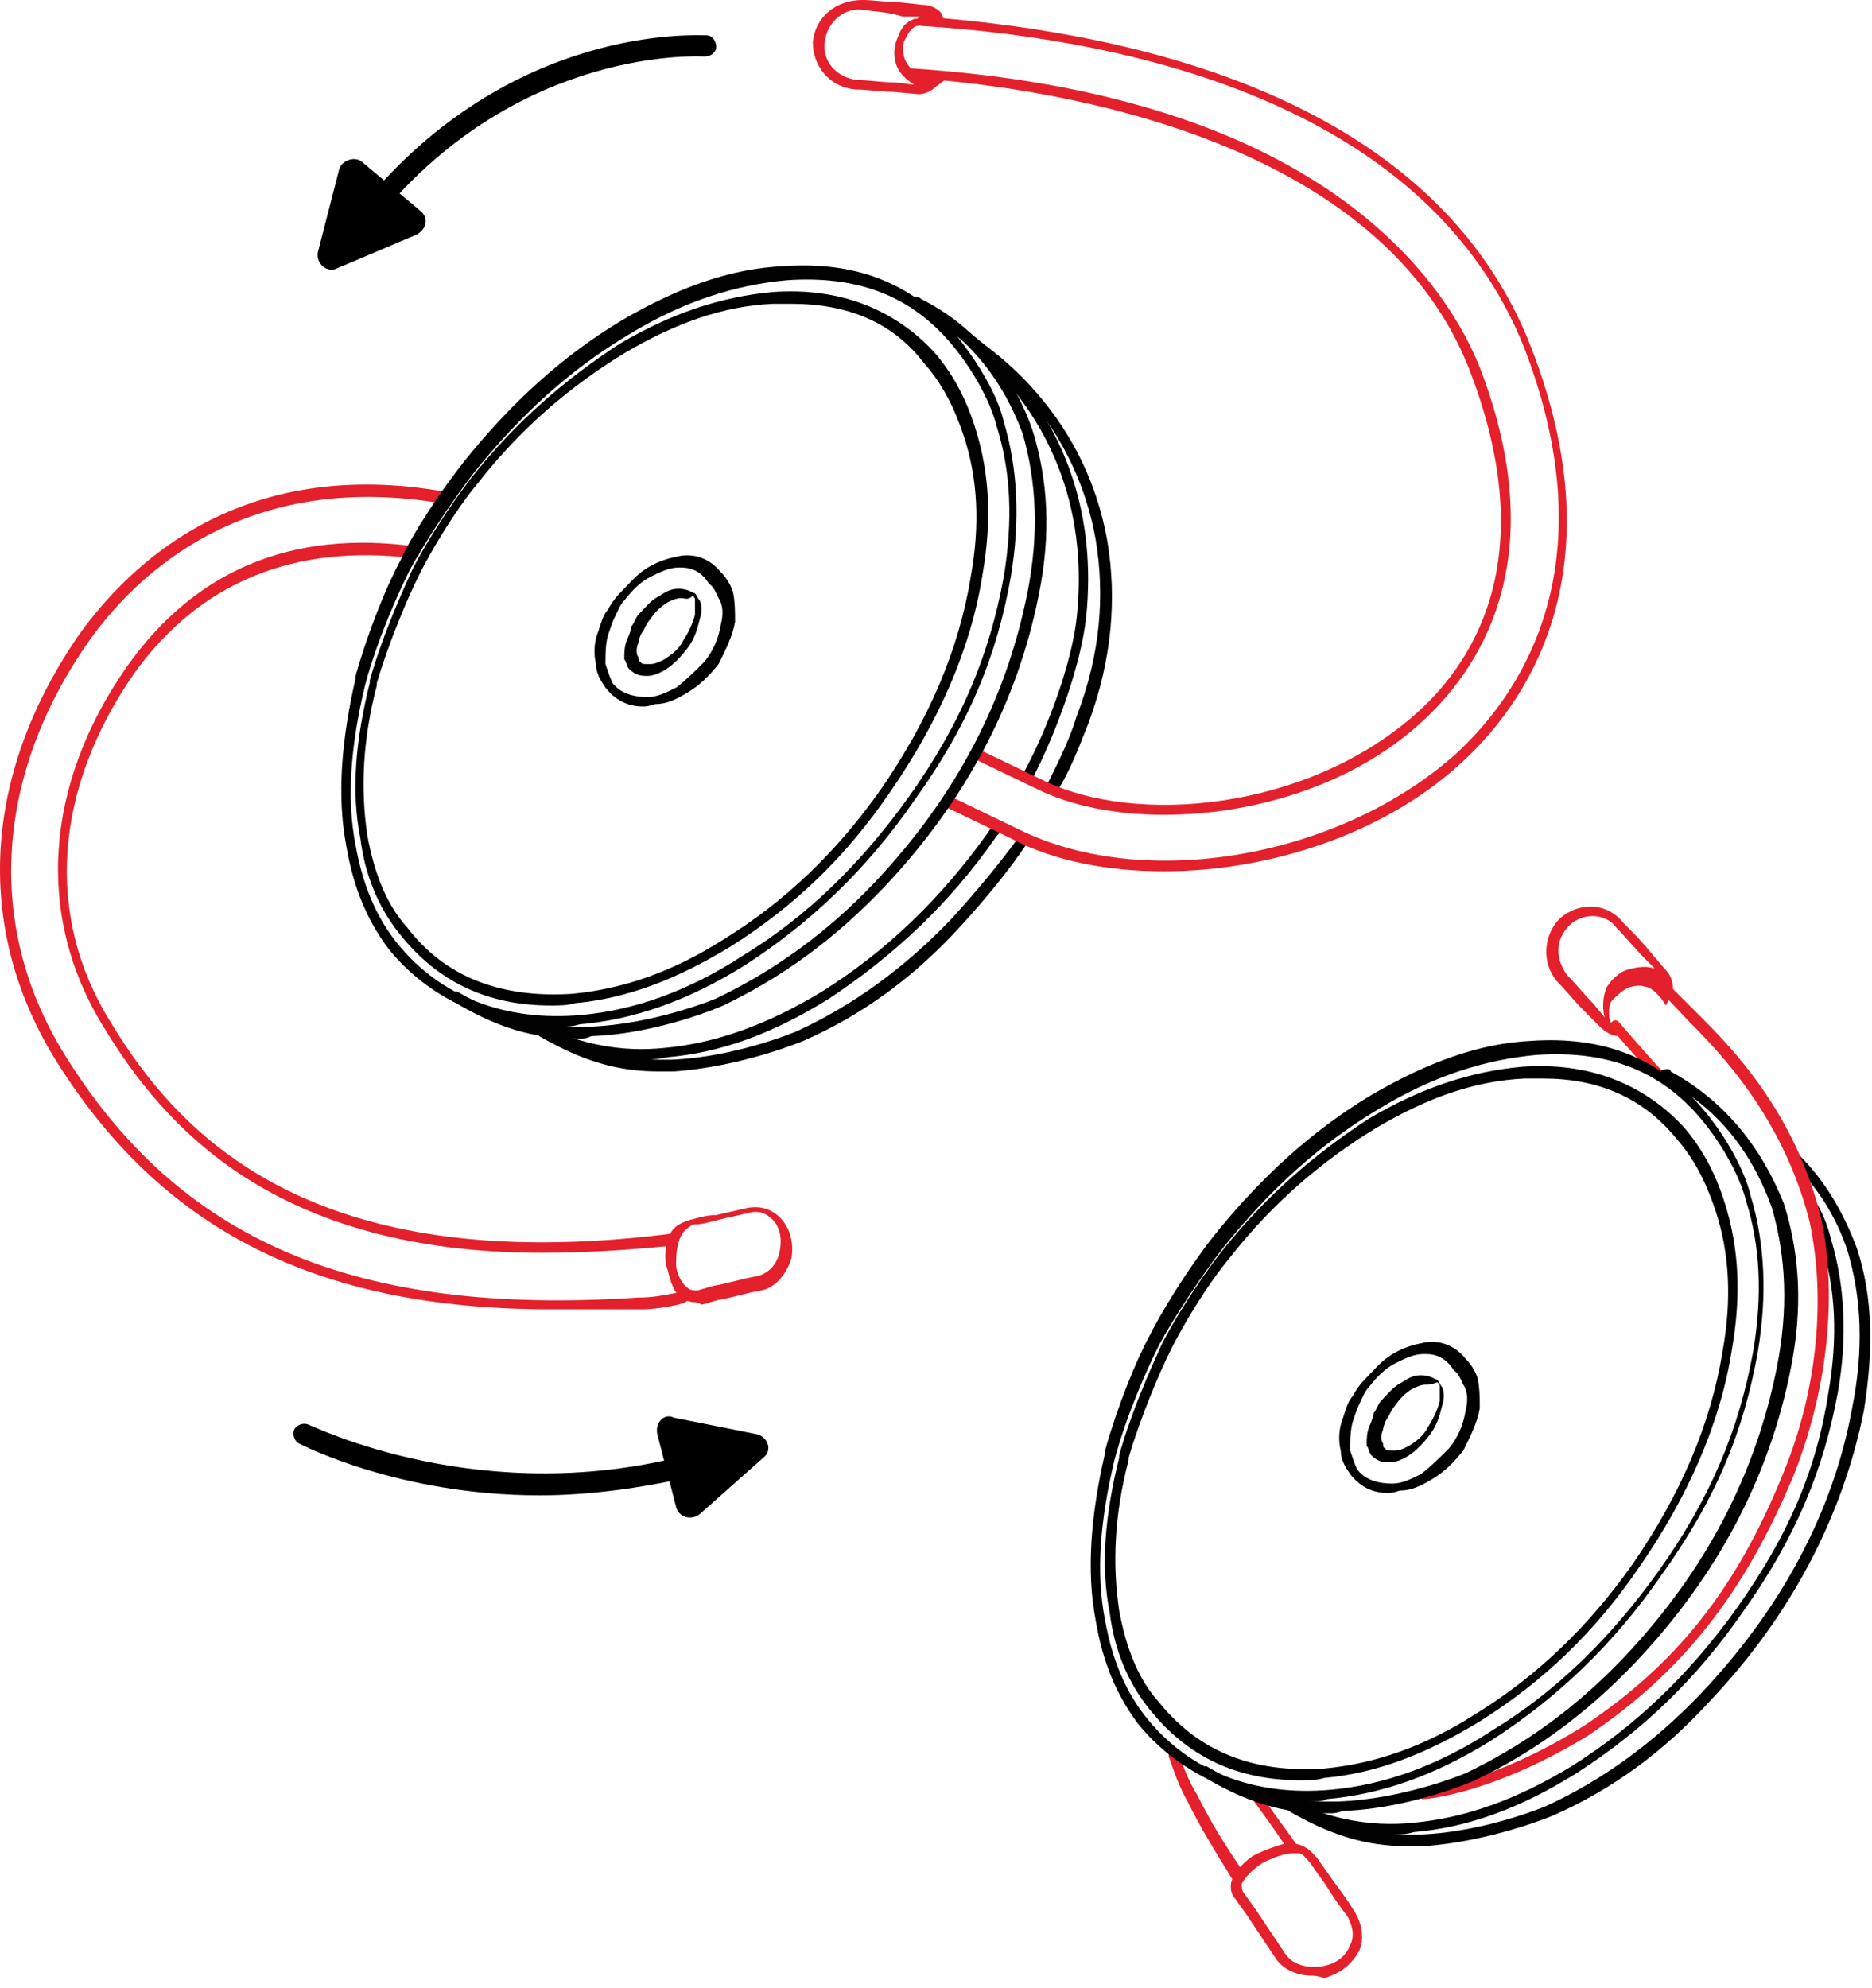 <svg width="129" height="137" viewBox="0 0 129 137" fill="none" xmlns="http://www.w3.org/2000/svg">
<path d="M25.644 15.255C25.482 15.255 25.319 15.255 25.157 15.092C24.832 14.768 24.832 14.443 24.994 14.119C35.225 1.623 48.055 2.435 48.705 2.435C49.029 2.435 49.354 2.759 49.354 3.246C49.354 3.571 49.029 3.895 48.542 3.895C48.38 3.895 35.875 3.084 26.131 14.93C25.969 15.092 25.806 15.255 25.644 15.255Z" fill="black"/>
<path d="M29.054 14.605L24.994 11.197C24.507 10.71 23.533 11.035 23.37 11.684L21.909 17.364C21.746 18.175 22.558 18.825 23.208 18.5L28.567 16.228C29.379 15.903 29.541 15.092 29.054 14.605Z" fill="black"/>
<path d="M37.174 103.048C27.592 103.048 20.934 99.64 20.609 99.478C20.284 99.316 20.122 98.829 20.284 98.504C20.447 98.18 20.934 98.018 21.259 98.18C21.421 98.18 33.276 104.184 47.892 100.127C48.217 99.965 48.704 100.29 48.867 100.614C49.029 100.939 48.704 101.425 48.379 101.588C44.319 102.561 40.584 103.048 37.174 103.048Z" fill="black"/>
<path d="M45.294 98.828L46.593 103.859C46.755 104.508 47.567 104.833 48.217 104.346L52.602 100.451C53.251 99.964 52.926 98.99 52.114 98.828L46.431 97.692C45.781 97.368 45.131 98.017 45.294 98.828Z" fill="black"/>
<path d="M95.8 126.417C93.201 126.417 90.765 125.93 88.817 124.794C88.654 124.632 88.492 124.469 88.654 124.307C88.817 124.145 88.979 123.983 89.141 124.145C91.577 125.281 94.338 125.93 97.424 125.605C100.996 125.281 104.569 123.983 108.304 121.711C112.689 118.952 116.424 115.382 119.672 110.838C123.245 105.807 125.194 101.263 126.006 95.908C126.655 92.176 126.493 88.768 125.519 85.685C125.356 85.035 125.031 84.224 124.544 83.25C124.382 83.088 124.544 82.926 124.707 82.763C124.869 82.601 125.031 82.763 125.194 82.926C125.681 83.737 126.006 84.711 126.168 85.36C127.143 88.606 127.305 92.176 126.655 95.908C125.681 101.263 123.732 105.97 120.159 111C116.911 115.706 113.176 119.276 108.629 122.198C104.732 124.632 101.159 125.93 97.424 126.255C96.936 126.417 96.287 126.417 95.8 126.417Z" fill="#010101"/>
<path d="M97.424 127.228C97.261 127.228 97.261 127.228 97.099 127.228C94.988 127.228 92.389 126.904 88.817 124.794C88.654 124.632 88.654 124.47 88.654 124.307C88.817 124.145 88.979 124.145 89.141 124.145C92.552 126.092 94.988 126.417 97.099 126.417C97.424 126.417 97.586 126.417 97.911 126.417C102.296 126.255 106.518 124.47 106.518 124.47C110.416 122.684 113.988 120.088 117.236 116.68C122.758 110.838 126.331 104.185 127.63 97.044C128.442 92.987 128.279 89.417 127.305 86.171C126.493 83.737 125.194 81.79 123.57 80.167C123.407 80.005 123.407 79.68 123.57 79.68C123.732 79.518 123.895 79.518 124.057 79.68C125.681 81.303 126.98 83.413 127.955 86.009C129.091 89.417 129.091 93.15 128.442 97.207C126.98 104.509 123.407 111.325 117.886 117.167C114.638 120.737 111.065 123.334 107.005 125.119C107.005 125.119 102.783 126.904 98.073 127.228C97.749 127.228 97.586 127.228 97.424 127.228Z" fill="#010101"/>
<path d="M89.629 122.684C85.244 122.684 81.834 121.061 79.235 117.816C77.774 116.031 76.799 113.759 76.475 111.162C75.825 107.917 76.15 104.346 77.124 100.452V100.289C77.936 97.368 79.235 94.447 80.047 92.662C80.859 91.04 82.483 88.443 84.107 86.333C87.193 82.439 90.603 79.518 94.338 77.083C97.911 74.974 101.322 73.838 104.894 73.513C109.441 73.189 113.177 74.649 115.937 77.57C117.237 79.031 118.211 80.816 118.861 82.925C119.835 86.009 119.997 89.254 119.348 92.987C118.536 98.18 116.262 103.21 113.014 107.917C109.929 112.46 106.356 115.868 101.971 118.627C98.236 120.899 94.826 122.197 91.253 122.522C90.766 122.684 90.116 122.684 89.629 122.684ZM106.356 74.325C105.869 74.325 105.544 74.325 105.057 74.325C101.646 74.487 98.398 75.623 94.826 77.733C91.091 80.004 87.68 82.925 84.757 86.658C83.133 88.605 81.509 91.364 80.697 92.987C79.885 94.61 78.586 97.693 77.774 100.452V100.614C76.799 104.346 76.637 107.754 77.124 111C77.612 113.596 78.424 115.706 79.885 117.329C82.646 120.737 86.381 122.197 91.253 121.873C94.663 121.548 98.074 120.412 101.646 118.14C105.869 115.544 109.441 112.136 112.527 107.754C115.775 103.048 117.886 98.18 118.698 93.149C119.348 89.579 119.185 86.333 118.211 83.412C117.561 81.465 116.749 79.842 115.45 78.382C113.177 75.623 110.091 74.325 106.356 74.325Z" fill="#010101"/>
<path d="M85.244 129.662C85.081 129.662 85.081 129.662 84.919 129.5C83.62 127.39 82.808 126.092 81.833 124.145C81.021 122.684 80.697 121.386 80.534 121.061V120.899C80.534 120.737 80.534 120.574 80.697 120.412C80.859 120.412 81.021 120.412 81.184 120.574V120.737C81.346 121.061 81.671 122.359 82.483 123.658C83.457 125.605 84.269 126.903 85.569 128.851C85.731 129.013 85.569 129.175 85.406 129.338C85.406 129.662 85.406 129.662 85.244 129.662Z" fill="#E3202C"/>
<path d="M95.638 102.886C94.501 102.886 93.689 102.399 93.04 101.588C92.715 101.101 92.39 100.614 92.39 99.965C92.228 99.316 92.228 98.504 92.552 97.693C92.715 97.206 92.877 96.557 93.202 96.232C93.364 95.908 93.689 95.421 94.014 95.096C94.663 94.447 95.151 93.798 95.963 93.311C96.775 92.824 97.424 92.662 98.236 92.5C99.373 92.338 100.347 92.824 100.997 93.636C101.322 93.96 101.647 94.447 101.809 94.934C101.971 95.583 101.971 96.395 101.971 97.044C101.809 98.017 101.322 98.991 100.835 99.965C100.185 100.776 99.535 101.425 98.723 101.912C97.911 102.399 97.262 102.723 96.45 102.723C95.963 102.886 95.8 102.886 95.638 102.886ZM98.236 93.311H98.074C97.424 93.311 96.775 93.636 96.125 93.96C95.475 94.285 94.826 94.934 94.339 95.583C94.014 95.908 93.852 96.395 93.689 96.719C93.527 97.044 93.364 97.531 93.202 98.017C93.04 98.666 93.04 99.316 93.04 99.965C93.202 100.452 93.364 100.938 93.527 101.263C94.014 101.912 94.826 102.237 95.963 102.237C96.612 102.237 97.262 101.912 97.911 101.588C98.561 101.101 99.211 100.452 99.86 99.802C100.51 98.991 100.835 98.18 100.997 97.206C101.159 96.557 101.159 95.908 100.835 95.421C100.672 95.096 100.51 94.609 100.185 94.447C99.698 93.636 99.048 93.311 98.236 93.311ZM95.638 100.776C95.151 100.776 94.826 100.614 94.501 100.289C94.339 100.127 94.339 99.802 94.176 99.64C94.176 99.153 94.176 98.829 94.339 98.342C94.501 98.017 94.663 97.531 94.663 97.368C94.826 97.206 94.988 96.719 95.151 96.557C95.638 96.07 95.963 95.583 96.612 95.259C97.099 94.934 97.424 94.772 97.911 94.772C98.399 94.772 98.723 94.934 99.048 95.096C99.211 95.259 99.211 95.421 99.373 95.583C99.535 95.908 99.535 96.395 99.373 96.881C99.211 97.531 99.048 98.18 98.561 98.829C98.074 99.478 97.587 99.965 97.099 100.289C96.612 100.614 96.125 100.776 95.8 100.776C95.8 100.776 95.8 100.776 95.638 100.776ZM98.236 95.421C98.236 95.421 98.074 95.421 98.236 95.421C97.911 95.421 97.587 95.583 97.262 95.745C96.775 96.07 96.45 96.395 96.125 96.881C95.963 97.044 95.8 97.368 95.638 97.693C95.475 97.855 95.313 98.342 95.313 98.504C95.151 98.829 95.151 99.316 95.313 99.478C95.313 99.64 95.313 99.802 95.475 99.802C95.475 99.965 95.638 99.965 96.125 99.965C96.45 99.965 96.775 99.802 97.099 99.64C97.587 99.316 98.074 98.991 98.399 98.342C98.723 97.855 99.048 97.206 99.211 96.557C99.211 96.232 99.211 95.908 99.211 95.583C99.211 95.421 99.211 95.421 99.048 95.259C98.561 95.421 98.561 95.421 98.236 95.421Z" fill="#010101"/>
<path d="M98.074 123.983C97.911 123.983 97.749 123.821 97.749 123.658C97.749 123.496 97.911 123.334 98.074 123.334C98.074 123.334 102.621 123.009 109.117 118.952C115.45 114.733 119.673 109.54 122.921 101.426C125.194 95.908 125.844 89.579 124.707 84.224C122.921 77.084 118.536 72.54 116.425 70.43L113.664 67.509C113.502 67.347 113.502 67.185 113.664 67.023C113.826 66.86 113.989 66.86 114.151 67.023L117.074 69.944C119.186 72.053 123.733 76.597 125.519 84.062C126.656 89.579 125.844 96.071 123.57 101.75C120.16 109.864 115.938 115.22 109.442 119.601C102.783 123.658 98.236 123.983 98.074 123.983Z" fill="#E3202C"/>
<path d="M114.476 74.486H114.313C114.313 74.486 114.151 74.486 111.065 70.916C110.903 70.754 110.903 70.592 111.065 70.429C111.228 70.267 111.39 70.267 111.552 70.429C112.689 71.728 114.476 73.837 114.638 73.837C114.8 73.999 114.8 74.162 114.8 74.324C114.8 74.486 114.638 74.486 114.476 74.486Z" fill="#ED2224"/>
<path d="M90.441 136.152C89.304 136.152 88.329 135.665 87.842 134.854C87.193 133.88 86.543 132.906 85.894 131.932L85.082 130.797C84.757 130.472 84.757 129.823 84.919 129.498C85.244 128.687 86.218 127.875 86.706 127.713C87.03 127.551 87.842 127.226 88.492 127.064C87.842 126.09 86.543 124.305 86.543 124.305C86.381 124.143 86.381 123.981 86.543 123.818C86.706 123.656 86.868 123.656 87.03 123.818C87.03 123.981 88.654 126.09 89.304 127.064C90.116 127.226 90.441 127.713 90.766 128.038C91.09 128.525 91.578 129.174 91.902 129.661C92.389 130.31 92.877 130.959 93.364 131.77C93.851 132.582 94.013 133.555 93.689 134.367C93.201 135.34 92.389 135.989 91.253 136.314C90.766 136.152 90.603 136.152 90.441 136.152ZM89.141 127.713C88.492 127.713 87.68 128.038 87.03 128.362C86.543 128.687 85.894 129.174 85.569 129.823C85.569 129.985 85.569 130.31 85.731 130.472L86.543 131.608C87.193 132.582 87.842 133.555 88.492 134.529C88.979 135.34 89.954 135.665 91.09 135.503C92.065 135.34 92.714 134.854 93.039 134.042C93.364 133.393 93.201 132.744 92.877 132.095C92.389 131.446 91.902 130.797 91.415 129.985C91.09 129.498 90.603 128.849 90.278 128.362C89.954 128.038 89.791 127.713 89.466 127.713C89.141 127.713 89.141 127.713 89.141 127.713Z" fill="#E3202C"/>
<path d="M112.365 71.565L111.553 71.403C111.066 71.403 110.578 71.078 110.254 70.754L109.117 69.618C108.467 68.969 107.98 68.32 107.33 67.67C106.194 66.372 106.356 64.425 107.493 63.289C108.792 62.153 110.741 62.153 111.878 63.613C112.527 64.263 113.177 64.912 113.826 65.723L114.801 66.859C115.126 67.184 115.288 67.67 115.288 68.157C115.288 68.32 115.126 68.482 115.126 68.644L114.801 69.293L114.476 68.806C114.314 68.644 113.826 67.995 113.339 67.995C113.014 67.833 112.202 67.995 112.04 68.157C111.715 68.32 111.39 68.644 111.066 68.969C110.741 69.456 110.903 70.429 111.066 70.591C111.228 70.916 111.39 71.241 111.553 71.403L112.365 71.565ZM109.766 63.127C109.279 63.127 108.63 63.289 108.142 63.776C107.168 64.749 107.168 66.048 107.98 67.184C108.63 67.833 109.117 68.482 109.766 69.131L110.578 70.105C110.416 69.618 110.416 68.644 110.741 67.995C111.066 67.508 111.553 67.021 112.04 66.859C112.527 66.697 113.339 66.534 113.826 66.697C113.989 66.697 113.989 66.697 114.151 66.859L113.339 66.048C112.69 65.398 112.04 64.587 111.39 63.938C111.066 63.451 110.416 63.127 109.766 63.127Z" fill="#E3202C"/>
<path d="M91.74 124.956C91.577 124.956 91.577 124.956 91.415 124.956C89.141 124.956 86.543 124.632 82.808 122.36C82.645 122.197 82.645 122.035 82.645 121.873C82.808 121.711 82.97 121.711 83.133 121.711C86.706 123.82 89.304 124.145 91.415 124.145C91.74 124.145 91.902 124.145 92.227 124.145C96.774 123.983 100.996 122.197 100.996 122.197C105.056 120.25 108.629 117.654 111.877 114.246C117.561 108.241 120.971 101.588 122.433 94.285C123.245 90.228 123.083 86.658 122.108 83.25C120.647 79.193 118.211 76.272 114.8 74.487C114.638 74.487 114.638 74.325 114.638 74.325C114.476 74.163 114.476 74 114.476 73.838C114.476 73.676 114.8 73.676 114.963 73.676C114.963 73.676 115.125 73.676 115.125 73.838C118.698 75.785 121.296 78.869 122.92 82.926C124.057 86.496 124.219 90.228 123.407 94.285C121.946 101.75 118.373 108.566 112.689 114.57C109.279 118.14 105.706 120.737 101.646 122.684C101.646 122.684 97.261 124.632 92.552 124.794C92.065 124.956 91.902 124.956 91.74 124.956Z" fill="#010101"/>
<path d="M90.116 124.144C85.406 124.144 81.184 122.196 78.423 118.789C76.962 116.841 75.987 114.569 75.5 111.648C74.85 108.24 75.175 104.346 76.15 100.126C76.15 100.126 76.15 100.126 76.15 99.964C76.962 97.043 78.261 93.797 79.235 92.012C80.047 90.39 81.834 87.469 83.62 85.197C86.868 81.14 90.441 77.894 94.501 75.46C98.398 73.188 101.971 71.89 105.544 71.727C110.416 71.403 114.151 72.863 117.074 76.109C118.536 77.732 120.16 80.328 120.647 82.438C121.621 85.683 121.784 89.254 121.134 93.148C120.16 98.666 118.211 103.372 114.476 108.565C111.228 113.271 107.33 117.003 102.783 119.925C98.885 122.359 95.15 123.657 91.415 123.982C91.253 124.144 90.603 124.144 90.116 124.144ZM76.799 100.613C75.825 104.67 75.5 108.403 76.15 111.648C76.637 114.407 77.611 116.679 79.073 118.464C81.996 122.034 86.381 123.819 91.74 123.332C95.313 123.008 99.048 121.71 102.783 119.275C107.33 116.517 111.065 112.784 114.313 108.24C117.886 103.21 119.835 98.504 120.809 93.148C121.459 89.254 121.296 85.846 120.322 82.762C119.835 80.815 118.373 78.381 116.912 76.758C114.151 73.675 110.578 72.376 105.868 72.701C102.296 73.026 98.723 74.162 94.988 76.433C90.928 78.868 87.517 81.951 84.27 86.008C82.646 88.118 80.859 90.876 79.885 92.662C79.073 94.284 77.611 97.53 76.799 100.613Z" fill="#010101"/>
<path d="M44.157 73.026C41.559 73.026 39.123 72.539 37.174 71.403C37.012 71.241 36.849 71.079 37.012 70.916C37.174 70.754 37.336 70.592 37.499 70.754C39.935 71.89 42.696 72.539 45.781 72.215C49.354 71.89 52.927 70.592 56.662 68.32C61.047 65.561 64.782 61.991 68.03 57.447L68.354 56.96C68.517 56.798 68.679 56.798 68.842 56.798C69.004 56.96 69.004 57.123 69.004 57.285L68.679 57.609C65.431 62.315 61.534 65.886 57.149 68.807C53.251 71.241 49.679 72.539 45.944 72.864C45.294 73.026 44.644 73.026 44.157 73.026ZM70.79 53.877H70.628C70.466 53.715 70.466 53.552 70.466 53.39C72.252 50.144 73.876 45.601 74.201 42.517C75.662 28.561 65.106 22.557 64.944 22.557C64.782 22.395 64.782 22.232 64.782 22.07C64.944 21.908 65.106 21.908 65.269 21.908C65.431 21.908 76.312 28.074 74.85 42.517C74.525 45.601 72.902 50.307 71.115 53.715C70.953 53.877 70.953 53.877 70.79 53.877Z" fill="#010101"/>
<path d="M72.414 54.689H72.252C72.09 54.527 71.927 54.364 72.09 54.202C72.902 52.579 73.714 50.957 74.201 49.334C75.825 45.114 76.15 41.057 75.5 37.163C73.714 27.264 65.918 23.044 65.106 22.72H64.944C64.782 22.558 64.782 22.395 64.944 22.233C65.106 22.071 65.269 22.071 65.431 22.233C66.406 22.72 74.525 27.101 76.312 37.325C76.962 41.22 76.637 45.439 75.013 49.821C74.363 51.443 73.714 53.228 72.739 54.689C72.739 54.527 72.577 54.689 72.414 54.689Z" fill="#010101"/>
<path d="M45.781 73.837C45.619 73.837 45.619 73.837 45.456 73.837C43.345 73.837 40.747 73.513 37.174 71.403C37.012 71.241 37.012 71.079 37.012 70.916C37.174 70.754 37.337 70.754 37.499 70.754C40.909 72.701 43.345 73.026 45.456 73.026C45.781 73.026 45.944 73.026 46.268 73.026C50.653 72.864 54.876 71.079 54.876 71.079C58.773 69.293 62.346 66.697 65.594 63.289C67.218 61.504 68.842 59.557 70.141 57.772C70.303 57.609 70.466 57.609 70.628 57.609C70.79 57.772 70.79 57.934 70.79 58.096C69.491 60.044 67.867 61.991 66.243 63.776C62.995 67.346 59.423 69.943 55.363 71.728C55.363 71.728 51.14 73.513 46.431 73.837C46.106 73.837 45.944 73.837 45.781 73.837Z" fill="#010101"/>
<path d="M37.336 86.334C18.985 86.334 11.352 77.734 7.13 70.755C2.421 63.128 3.07 54.041 8.754 45.927C13.464 39.273 20.122 36.514 28.567 37.65C28.729 37.65 28.892 37.813 28.892 38.137C28.892 38.3 28.729 38.462 28.404 38.462C20.284 37.488 13.789 40.084 9.241 46.413C3.72 54.365 3.07 63.128 7.617 70.431C12.327 78.22 21.421 88.119 46.106 85.036C46.268 85.036 46.431 85.198 46.593 85.361C46.593 85.523 46.431 85.685 46.268 85.847C43.02 86.172 40.097 86.334 37.336 86.334Z" fill="#E3202C"/>
<path d="M80.209 60.044C76.474 60.044 72.739 59.395 69.653 57.772L64.944 55.501C64.944 55.501 64.781 55.176 64.944 55.014C65.106 54.851 65.268 54.689 65.431 54.851L70.14 57.123C78.91 61.505 92.389 59.071 100.346 51.93C104.569 48.036 110.902 39.273 105.056 24.018C98.56 7.628 78.91 2.76 63.482 1.786C63.32 1.786 63.157 1.624 63.157 1.461C63.157 1.299 63.32 1.137 63.482 1.137C79.072 2.273 99.047 7.141 105.543 24.018C111.552 39.597 105.056 48.685 100.509 52.742C95.312 57.448 87.517 60.044 80.209 60.044Z" fill="#E3202C"/>
<path d="M80.21 56.149C76.799 56.149 73.714 55.5 71.44 54.364L67.055 52.254C66.893 52.092 66.73 51.929 66.893 51.767C67.055 51.605 67.218 51.443 67.38 51.605L71.765 53.715C78.261 56.96 90.116 55.824 97.586 49.171C101.971 45.276 106.031 37.973 101.321 25.64C94.825 8.601 70.141 5.842 62.67 5.355C62.508 5.355 62.346 5.193 62.346 5.031C62.346 4.868 62.508 4.706 62.67 4.706C75.338 5.517 85.406 8.601 92.552 13.794C98.561 18.175 100.996 22.881 101.971 25.316C106.843 37.973 102.458 45.601 98.073 49.658C93.201 54.201 86.218 56.149 80.21 56.149Z" fill="#E3202C"/>
<path d="M37.986 90.229C21.746 90.229 11.028 84.711 3.72 72.865C-1.802 63.777 -1.152 53.229 5.506 43.654C8.917 38.948 16.549 31.321 30.84 33.917C31.003 33.917 31.165 34.08 31.165 34.404C31.165 34.567 31.003 34.729 30.678 34.729C16.874 32.295 9.404 39.597 6.156 44.141C-0.34 53.391 -0.99 63.777 4.37 72.54C12.327 85.523 24.507 90.716 43.995 89.417C44.969 89.417 45.781 89.255 46.593 89.093L47.08 88.93C47.243 88.93 47.405 89.093 47.567 89.255C47.567 89.417 47.405 89.58 47.243 89.742L46.755 89.904C45.943 90.066 45.131 90.229 44.157 90.229C41.883 90.229 39.935 90.229 37.986 90.229Z" fill="#E3202C"/>
<path d="M40.097 71.565C39.935 71.565 39.772 71.565 39.772 71.565C37.499 71.565 34.901 71.241 31.165 68.969C31.003 68.807 31.003 68.644 31.003 68.482C31.165 68.32 31.328 68.32 31.49 68.32C35.063 70.43 37.661 70.754 39.772 70.754C40.097 70.754 40.26 70.754 40.584 70.754C45.132 70.592 49.354 68.807 49.354 68.807C53.414 66.859 56.987 64.263 60.235 60.855C65.918 54.851 69.329 48.197 70.79 40.895C71.602 36.837 71.44 33.267 70.466 29.86C69.004 25.965 66.568 23.044 63.158 21.259C62.995 21.259 62.995 21.096 62.833 21.096C62.67 20.934 62.67 20.772 62.67 20.61C62.833 20.447 62.995 20.447 63.158 20.447C63.158 20.447 63.32 20.447 63.483 20.61C67.055 22.395 69.654 25.478 71.115 29.535C72.252 33.105 72.414 36.837 71.602 40.895C70.141 48.359 66.568 55.175 60.884 61.179C57.474 64.75 53.901 67.346 49.841 69.293C49.841 69.293 45.456 71.241 40.747 71.403C40.422 71.565 40.26 71.565 40.097 71.565Z" fill="#010101"/>
<path d="M38.473 70.754C33.764 70.754 29.541 68.806 26.781 65.398C25.319 63.451 24.345 61.179 23.858 58.258C23.208 54.85 23.533 50.956 24.507 46.736C24.507 46.736 24.507 46.736 24.507 46.574C25.319 43.653 26.618 40.407 27.593 38.622C28.405 36.837 30.191 34.078 31.977 31.806C35.225 27.75 38.798 24.504 42.858 22.07C46.756 19.798 50.328 18.5 54.063 18.337C58.935 18.013 62.671 19.473 65.594 22.719C67.055 24.504 68.679 26.938 69.166 29.048C70.141 32.293 70.303 35.864 69.654 39.758C68.679 45.276 66.731 49.982 62.995 55.175C59.747 59.881 55.85 63.613 51.303 66.534C47.405 68.969 43.67 70.267 39.935 70.591C39.448 70.754 38.961 70.754 38.473 70.754ZM25.157 47.223C24.182 51.28 23.858 55.013 24.507 58.258C24.994 61.017 25.969 63.289 27.43 65.074C30.353 68.644 34.738 70.429 40.097 69.942C43.67 69.618 47.405 68.32 51.14 65.885C55.688 63.127 59.423 59.394 62.671 54.85C66.243 49.819 68.192 45.113 69.166 39.758C69.816 35.864 69.654 32.456 68.679 29.372C68.192 27.425 66.731 24.991 65.269 23.368C62.508 20.285 58.935 18.986 54.226 19.311C50.653 19.636 47.08 20.771 43.345 23.043C39.285 25.477 35.875 28.561 32.627 32.618C31.003 34.727 29.217 37.486 28.242 39.271C27.43 40.894 25.969 44.14 25.157 47.223C25.157 47.061 25.157 47.223 25.157 47.223Z" fill="#010101"/>
<path d="M37.986 69.295C33.602 69.295 30.191 67.672 27.593 64.427C26.131 62.641 25.157 60.37 24.832 57.773C24.183 54.528 24.507 50.957 25.482 47.063V46.9C26.294 43.979 27.593 41.058 28.405 39.273C29.217 37.65 30.841 35.054 32.465 32.944C35.55 29.049 38.961 26.128 42.696 23.694C46.269 21.585 49.679 20.449 53.252 20.124C57.799 19.799 61.534 21.26 64.295 24.181C65.594 25.642 66.568 27.427 67.218 29.536C68.192 32.62 68.355 35.865 67.705 39.598C66.893 44.791 64.62 49.821 61.372 54.528C58.286 59.071 54.713 62.479 50.329 65.238C46.593 67.51 43.183 68.808 39.61 69.133C39.123 69.295 38.474 69.295 37.986 69.295ZM54.551 20.936C54.064 20.936 53.739 20.936 53.252 20.936C49.841 21.098 46.593 22.234 43.021 24.343C39.285 26.615 35.875 29.536 32.952 33.269C31.328 35.216 29.704 37.975 28.892 39.598C28.08 41.221 26.781 44.304 25.969 47.063V47.225C24.994 50.957 24.832 54.365 25.319 57.611C25.806 60.207 26.619 62.317 28.08 63.94C30.678 67.348 34.576 68.808 39.448 68.484C42.858 68.159 46.269 67.023 49.841 64.751C54.064 62.155 57.636 58.747 60.722 54.365C63.97 49.659 66.081 44.791 66.893 39.76C67.543 36.19 67.38 32.944 66.406 30.023C65.756 28.076 64.944 26.453 63.645 24.992C61.534 22.234 58.449 20.936 54.551 20.936Z" fill="#010101"/>
<path d="M47.893 89.74C47.568 89.74 47.081 89.578 46.918 89.416C46.269 88.929 46.106 87.793 45.944 87.306C45.781 86.819 45.781 85.683 46.269 84.872C46.593 84.385 47.081 84.223 47.568 84.06C48.217 83.898 48.705 83.736 49.354 83.736C50.004 83.573 50.816 83.411 51.465 83.249C52.277 83.087 53.089 83.249 53.739 83.898C54.389 84.547 54.713 85.521 54.551 86.657C54.226 87.793 53.414 88.766 52.44 88.929C51.465 89.091 50.491 89.416 49.517 89.578L48.38 89.902C48.055 89.74 47.893 89.74 47.893 89.74ZM46.918 85.196C46.593 85.845 46.593 86.657 46.593 87.144C46.593 87.63 46.918 88.442 47.405 88.766C47.568 88.929 47.893 88.929 48.055 88.929L49.192 88.604C50.166 88.442 51.141 88.117 52.115 87.955C52.927 87.793 53.577 87.144 53.739 86.17C53.901 85.359 53.739 84.547 53.252 84.06C52.764 83.573 52.277 83.411 51.628 83.573C50.978 83.736 50.166 83.898 49.517 84.06C48.867 84.223 48.38 84.385 47.73 84.385C47.243 84.71 47.081 84.872 46.918 85.196Z" fill="#E3202C"/>
<path d="M63.321 6.491C63.158 6.491 63.158 6.491 63.321 6.491L61.534 6.329C60.722 6.329 59.748 6.167 58.936 6.167C57.15 6.004 56.013 4.544 56.013 2.921C56.175 1.136 57.637 0 59.423 0C60.235 0 61.209 0.162 62.021 0.162L63.483 0.325C63.97 0.325 64.457 0.487 64.782 0.811C64.945 0.974 64.945 1.136 64.945 1.136L65.269 1.785L64.62 1.623C64.457 1.623 63.645 1.461 63.321 1.785H63.158C62.833 1.947 62.671 2.11 62.346 2.759C62.184 3.083 62.184 3.57 62.346 4.057C62.509 4.544 63.158 5.193 63.483 5.193C63.808 5.355 64.133 5.355 64.295 5.355L65.107 5.518L64.457 6.004C64.133 6.329 63.645 6.491 63.321 6.491ZM59.261 0.649C57.962 0.649 56.987 1.623 56.825 2.921C56.662 4.219 57.637 5.355 59.098 5.518C59.91 5.518 60.722 5.68 61.697 5.68L62.996 5.842C62.509 5.518 61.859 5.031 61.697 4.219C61.534 3.57 61.697 2.921 61.859 2.596C62.184 1.623 62.671 1.461 62.996 1.298H63.158C63.321 1.298 63.321 1.136 63.483 1.136H62.184C61.209 0.811 60.235 0.811 59.261 0.649Z" fill="#E3202C"/>
<path d="M44.319 48.686C43.183 48.686 42.371 48.199 41.721 47.387C41.396 46.901 41.072 46.414 41.072 45.764C40.909 45.115 40.909 44.304 41.234 43.493C41.396 43.006 41.559 42.357 41.883 42.032C42.046 41.708 42.371 41.221 42.696 40.896C43.345 40.247 43.832 39.598 44.644 39.111C45.456 38.624 46.106 38.462 46.918 38.3C48.055 38.137 49.029 38.624 49.679 39.436C50.003 39.76 50.328 40.247 50.491 40.734C50.653 41.383 50.653 42.194 50.653 42.843C50.491 43.817 50.003 44.791 49.516 45.764C48.867 46.576 48.217 47.225 47.405 47.712C46.593 48.199 45.944 48.523 45.132 48.523C44.644 48.686 44.482 48.686 44.319 48.686ZM46.918 39.111H46.755C46.106 39.111 45.456 39.436 44.807 39.76C44.157 40.085 43.508 40.734 43.02 41.383C42.696 41.708 42.533 42.194 42.371 42.519C42.208 42.843 42.046 43.33 41.883 43.817C41.721 44.466 41.721 45.115 41.721 45.764C41.883 46.251 42.046 46.738 42.208 47.063C42.696 47.712 43.508 48.036 44.644 48.036C45.294 48.036 45.944 47.712 46.593 47.387C47.243 46.901 47.892 46.251 48.542 45.602C49.191 44.791 49.516 43.979 49.679 43.006C49.841 42.357 49.841 41.708 49.516 41.221C49.354 40.896 49.191 40.409 48.867 40.247C48.379 39.436 47.73 39.111 46.918 39.111ZM44.482 46.576C43.995 46.576 43.67 46.414 43.345 46.089C43.183 45.927 43.183 45.602 43.02 45.44C43.02 44.953 43.02 44.629 43.183 44.142C43.345 43.817 43.508 43.33 43.508 43.168C43.67 43.006 43.832 42.519 43.995 42.357C44.482 41.87 44.807 41.383 45.456 41.058C45.944 40.734 46.268 40.572 46.755 40.572C47.243 40.572 47.567 40.734 47.892 40.896C48.055 41.058 48.055 41.221 48.217 41.383C48.379 41.708 48.379 42.194 48.217 42.681C48.055 43.33 47.892 43.979 47.405 44.629C46.918 45.278 46.431 45.764 45.944 46.089C45.456 46.414 44.969 46.576 44.644 46.576C44.482 46.576 44.482 46.576 44.482 46.576ZM46.918 41.221C46.593 41.221 46.268 41.383 45.944 41.545C45.456 41.87 45.132 42.194 44.807 42.681C44.644 42.843 44.482 43.168 44.319 43.493C44.157 43.655 43.995 44.142 43.995 44.304C43.832 44.629 43.832 45.115 43.995 45.278C43.995 45.44 43.995 45.602 44.157 45.602C44.157 45.764 44.319 45.764 44.807 45.764C45.132 45.764 45.456 45.602 45.781 45.44C46.268 45.115 46.755 44.791 47.08 44.142C47.405 43.655 47.73 43.006 47.892 42.357C47.892 42.032 47.892 41.708 47.892 41.383C47.892 41.221 47.892 41.221 47.73 41.058C47.405 41.383 47.243 41.221 46.918 41.221Z" fill="#010101"/>
</svg>
